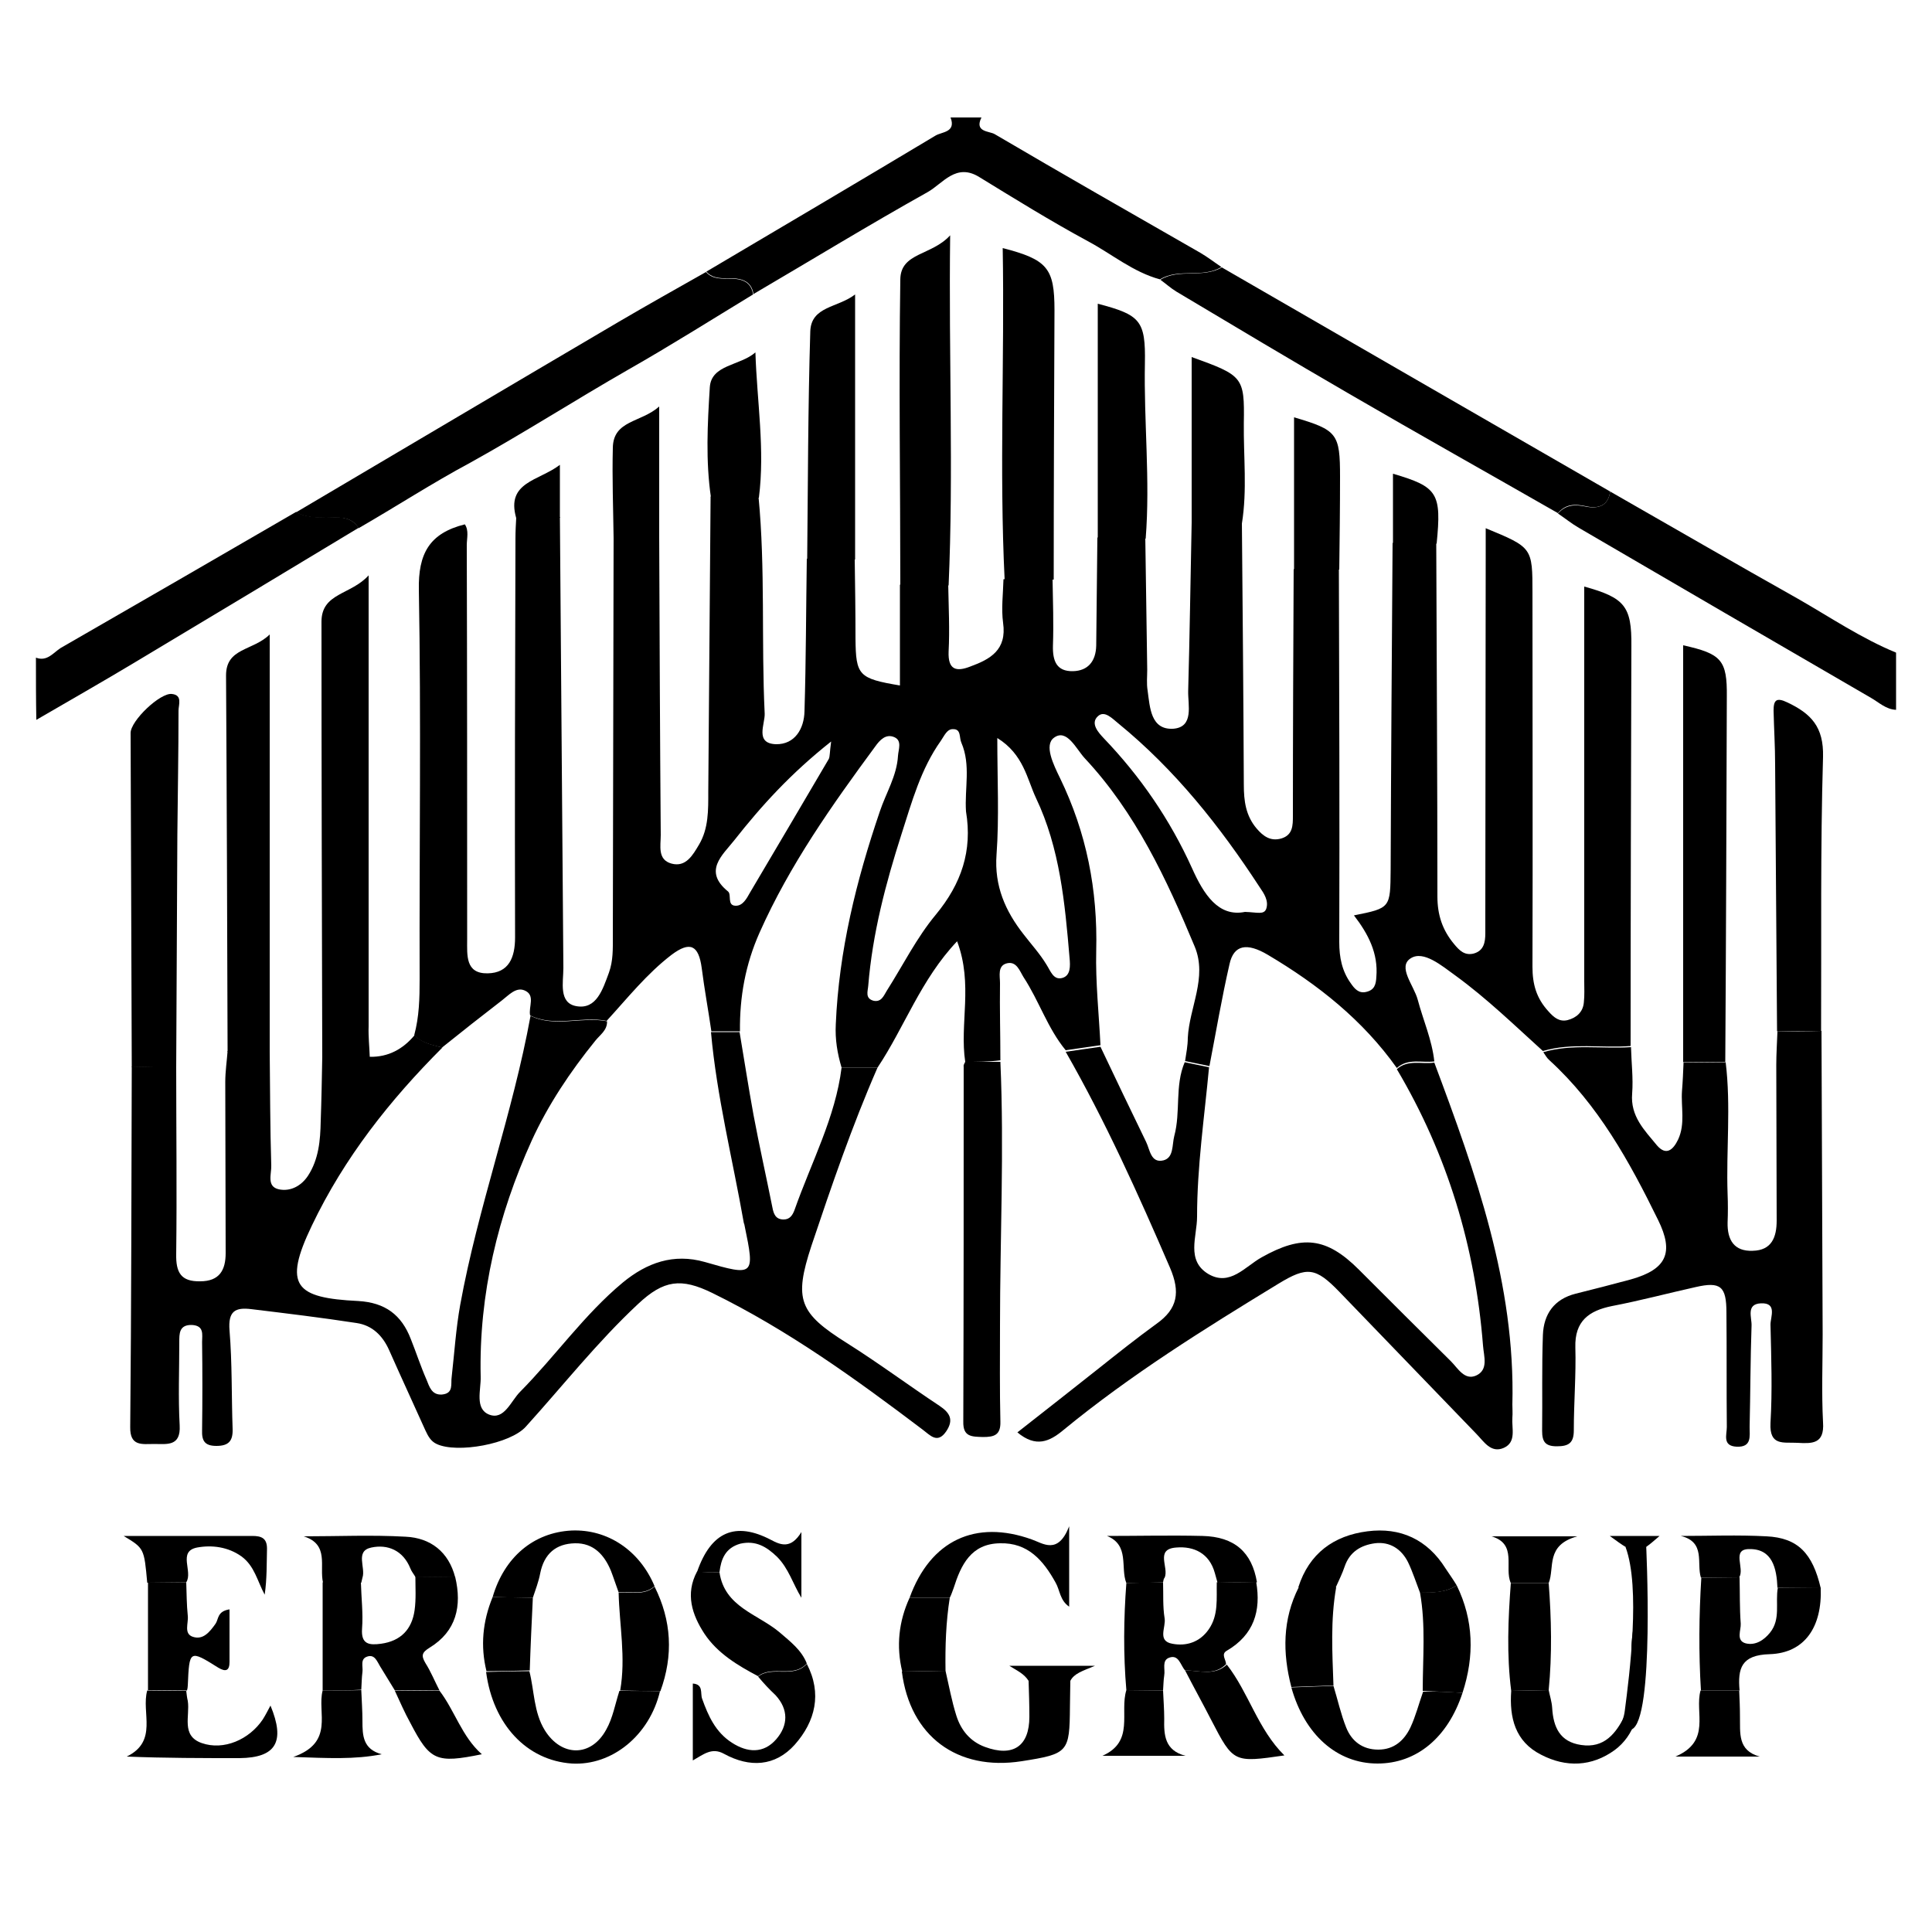 <?xml version="1.0" encoding="utf-8"?>
<!-- Generator: Adobe Illustrator 24.3.0, SVG Export Plug-In . SVG Version: 6.00 Build 0)  -->
<svg version="1.1" id="Layer_1" xmlns="http://www.w3.org/2000/svg" xmlns:xlink="http://www.w3.org/1999/xlink" x="0px" y="0px"
	 viewBox="0 0 500 500" style="enable-background:new 0 0 500 500;" xml:space="preserve">
<g>
	<path d="M254,30.4c-1.9,3.8,2,3.5,3.4,4.3c17.7,10.4,35.4,20.5,53.2,30.7c1.9,1.1,3.7,2.5,5.5,3.7c-4.9,3-11,0.2-15.9,3.2
		c-7-1.9-12.5-6.6-18.7-9.9c-9.6-5.2-18.8-10.9-28.1-16.6c-6-3.7-9.4,1.7-13.3,3.9C224.9,58.2,210,67.3,195,76.1
		c-0.5-3.2-2.8-4-5.6-4.1c-2.3,0-4.8,0.3-6.6-1.7c19.8-11.7,39.6-23.4,59.3-35.2c1.6-1,5.4-0.8,3.9-4.7
		C248.7,30.4,251.3,30.4,254,30.4z"/>
	<path d="M416.7,127.2c16.1,9.2,32.3,18.6,48.5,27.7c8.4,4.8,16.5,10.3,25.5,14c0,4.9,0,9.9,0,14.8c-2.6-0.1-4.4-1.9-6.5-3.1
		c-25.2-14.6-50.4-29.3-75.6-44c-1.9-1.1-3.6-2.5-5.4-3.7c2-2.3,4.4-2.4,7.2-1.8C413.4,131.7,416.2,131.1,416.7,127.2z"/>
	<path d="M9.3,170.2c2.9,1.1,4.5-1.3,6.4-2.5c20.3-11.7,40.6-23.4,60.9-35.2c2.4,1.3,5.1,1.4,7.8,1.4c3.1,0,6.3-0.5,8.4,2.7
		c-19.2,11.6-38.5,23.2-57.7,34.7c-8.5,5.1-17.1,10-25.7,15C9.3,181,9.3,175.6,9.3,170.2z"/>
	<path d="M249.8,274.8c-1.5-9.9,2.1-20-2.1-31.2c-9.4,9.9-13.6,22.2-20.6,32.7c-3.1,0-6.2,0-9.3,0c-1.1-3.7-1.7-7.3-1.5-11.2
		c0.8-19,5.3-37.2,11.4-55.1c1.6-4.8,4.4-9.2,4.7-14.4c0.1-1.6,1.1-3.9-0.9-4.8c-2.2-1-3.8,0.7-5,2.4
		c-11.2,15.2-22.1,30.6-29.9,48.1c-3.7,8.3-5.2,16.7-5.1,25.6c-2.5,0-4.9,0-7.4,0c-0.8-5.5-1.8-10.9-2.5-16.4c-0.8-5.9-3-7-7.8-3.4
		c-6.4,4.9-11.4,11.2-16.8,17.1c-6.5-1.3-13.4,1.7-19.8-1.4c-0.5-2.2,1.5-5.3-1.5-6.5c-2.2-0.9-4.1,1.3-5.8,2.6
		c-5.2,4-10.4,8.1-15.5,12.2c-2.6-0.7-5.3-1.1-7.2-3.2c1.3-4.8,1.4-9.6,1.4-14.5c-0.1-33.6,0.4-67.1-0.2-100.7
		c-0.2-9.4,2.7-14.7,11.9-17c1.1,1.6,0.5,3.6,0.5,5.4c0.1,34,0.1,68,0.1,102c0,4.1-0.5,8.9,5.3,8.8c5.5-0.1,7.1-4.1,7.1-9.3
		c-0.1-34.4,0-68.9,0.1-103.3c0-1.8,0.1-3.6,0.2-5.4c3.8,0,7.5-0.1,11.3-0.1c0.3,38.9,0.6,77.8,0.9,116.7c0,3.7-1.3,9.1,3.4,9.9
		c5.2,0.9,6.8-4.4,8.4-8.7c1.1-3.1,1-6.1,1-9.3c0.1-34.4,0.1-68.9,0.2-103.3c3.9,0,7.9,0,11.8,0c0.1,25.7,0.2,51.4,0.4,77
		c0,2.8-0.9,6.4,2.8,7.4c3.7,1,5.5-2.2,7.1-4.9c2.5-4.2,2.4-9,2.4-13.7c0.2-25.5,0.4-50.9,0.6-76.4c4.1,0,8.3,0,12.4,0
		c1.8,18.7,0.7,37.5,1.6,56.2c0.1,2.7-2.6,7.7,2.9,7.9c4.9,0.1,7.3-4,7.4-8.5c0.4-13.2,0.4-26.3,0.6-39.5c4.1,0,8.3,0,12.4,0
		c0.1,6.9,0.2,13.8,0.2,20.7c0.1,9.5,0.8,10.3,11.5,12.1c0-8.8,0-17.5,0-26.1c4.2,0,8.3,0,12.5,0c0.1,5.8,0.4,11.6,0.1,17.3
		c-0.2,4.8,2,5.3,5.6,3.9c5.2-1.9,9.5-4.3,8.5-11.3c-0.5-3.7,0-7.5,0.1-11.3c4.2,0,8.5-0.1,12.7-0.1c0.1,5.8,0.3,11.6,0.1,17.3
		c-0.1,3.9,0.9,6.7,5.2,6.6c3.9-0.1,5.9-2.6,6-6.6c0.1-9.3,0.2-18.7,0.3-28c4.1,0,8.3,0,12.4,0c0.2,11.4,0.3,22.8,0.5,34.2
		c0,1.8-0.2,3.6,0.1,5.4c0.6,4.4,0.8,10.2,6.6,9.9c5.5-0.4,3.8-6.2,3.9-9.8c0.4-14.5,0.6-29.1,0.9-43.6c4.3,0,8.7,0.1,13,0.1
		c0.2,22.6,0.4,45.2,0.5,67.8c0,4.2,0.5,8,3.3,11.3c1.7,2,3.6,3.4,6.4,2.6c3-0.9,3-3.4,3-5.9c0-21.3,0.1-42.5,0.2-63.8
		c3.9,0,7.8,0,11.7,0c0.1,32.2,0.2,64.4,0.1,96.5c0,4,0.7,7.5,3,10.7c0.9,1.3,2,2.7,4,2.2c2.1-0.5,2.5-1.9,2.6-3.9
		c0.5-6.1-2.1-11.1-5.8-15.9c9.5-1.9,9.4-1.9,9.5-11.9c0.1-28.2,0.3-56.3,0.5-84.5c3.8,0,7.6,0,11.3,0.1c0.1,30.5,0.3,60.9,0.3,91.4
		c0,4.8,1.3,8.7,4.3,12.3c1.4,1.7,2.7,3,5,2.5c2.7-0.7,3.1-2.9,3.1-5.3c0-1.6,0-3.1,0-4.7c0-31.1,0.1-62.3,0.1-93.4
		c0-2.1,0-4.3,0-6.7c12.1,5,12.1,5,12.1,16.8c0,32.2,0.1,64.5,0,96.7c0,4.5,1,8.1,4.1,11.5c1.5,1.7,2.9,2.8,5,2.3
		c2.3-0.6,4-2.1,4.2-4.6c0.2-1.8,0.1-3.6,0.1-5.4c0-34,0-68.1,0-102.2c10.5,2.9,12.3,5.1,12.2,15.4c-0.1,34.5-0.2,69-0.2,103.5
		c-7.5,0.6-15.2-0.9-22.7,1.3c-7.4-6.7-14.5-13.6-22.6-19.5c-3.6-2.6-8.3-6.6-11.6-4.5c-3.5,2.2,0.8,7,1.8,10.7
		c1.4,5.3,3.7,10.4,4.3,16c-3.3,0.4-6.8-0.9-9.7,1.7c-8.8-12.4-20.4-21.6-33.4-29.3c-5.4-3.2-8.8-2.6-9.9,2.4
		c-2,8.7-3.5,17.6-5.2,26.4c-2.1-0.4-4.2-0.9-6.3-1.3c0.3-2,0.7-4,0.7-6c0.4-7.9,5.1-15.6,1.8-23.6c-7.3-17.5-15.3-34.7-28.5-48.8
		c-2.2-2.4-4.6-7.7-7.9-5.3c-2.7,1.9-0.1,7.1,1.5,10.4c6.9,14.2,9.8,29,9.4,44.8c-0.2,8.1,0.7,16.3,1.1,24.4c-3,0.4-6,0.9-9,1.3
		c-4.7-5.7-6.9-12.8-10.9-18.9c-1-1.6-1.8-4.2-4.3-3.6c-2.5,0.6-1.8,3.3-1.8,5.1c-0.1,6.7,0.1,13.3,0.1,20
		C255.9,274.8,252.8,274.8,249.8,274.8z M250,210c-0.4-5.9,1.3-12-1.2-17.8c-0.6-1.3,0-3.5-2.1-3.5c-1.6-0.1-2.3,1.7-3.2,3
		c-5.2,7.3-7.5,15.8-10.2,24.2c-4.1,12.8-7.5,25.7-8.6,39.2c-0.1,1.4-0.9,3.3,1.4,3.9c2,0.4,2.6-1.3,3.4-2.6
		c4.2-6.6,7.7-13.7,12.7-19.7C248.8,228.7,251.7,220.2,250,210z M258.1,191c0,10.8,0.5,20.6-0.2,30.2c-0.6,8.1,2.3,14.6,7,20.6
		c2,2.6,4.2,5,5.9,7.8c1.1,1.7,1.8,4.1,4.1,3.5c2.2-0.6,2.1-3.1,1.9-5.2c-1.2-14.2-2.5-28.4-8.7-41.4
		C265.8,201.6,264.9,195.2,258.1,191z M322.2,236c3.2,0.1,4.9,0.8,5.5-0.8c0.7-2.1-0.6-4-1.7-5.6c-10.3-15.8-21.9-30.4-36.6-42.4
		c-1.5-1.2-3.5-3.4-5.2-1.9c-2.2,1.9,0.2,4.4,1.4,5.7c9.5,9.9,17.2,21.1,22.9,33.7C311.5,231.4,315.3,237.4,322.2,236z M215.1,191.9
		c-10.5,8.3-18.1,16.7-25.1,25.6c-3,3.8-8.1,7.9-1.6,13.2c1,0.8-0.3,3.6,1.9,3.7c1.9,0.1,2.9-1.8,3.8-3.4
		c6.8-11.5,13.6-23,20.4-34.6C214.8,195.7,214.7,194.8,215.1,191.9z"/>
	<path d="M217.8,276.3c3.1,0,6.2,0,9.3,0c-6.6,15.1-11.9,30.6-17.1,46.1c-4.6,14-3.2,17.4,9.2,25.2c8.1,5.1,15.9,10.9,23.9,16.2
		c2.7,1.8,3.8,3.6,1.8,6.6c-2.3,3.4-4.2,1-6.1-0.4c-17.3-13.1-34.9-25.8-54.5-35.4c-8-3.9-12.5-3.4-19.2,2.9
		c-10.5,9.8-19.4,21.1-29,31.7c-4,4.5-17.8,7-23.1,4.5c-1.5-0.7-2.2-2-2.9-3.5c-3.1-6.9-6.3-13.8-9.4-20.8c-1.7-3.8-4.4-6.4-8.4-7
		c-9.1-1.4-18.2-2.5-27.3-3.6c-4.1-0.5-6,0.5-5.6,5.5c0.7,8.5,0.5,17,0.8,25.5c0.1,3.1-1,4.4-4.2,4.4c-3.1,0-3.8-1.4-3.7-4.1
		c0.1-7.6,0.1-15.2,0-22.8c0-1.9,0.6-4.2-2.6-4.4c-3.4-0.1-3.3,2.3-3.3,4.5c0,7.2-0.3,14.3,0.1,21.5c0.3,5.5-3.3,4.8-6.6,4.8
		c-3.1,0-6.3,0.7-6.2-4.4c0.3-31.1,0.3-62.2,0.4-93.3c3.8,0.1,7.7,0.1,11.5,0.2c0,16.1,0.2,32.2,0,48.3c-0.1,4.8,1.2,7.2,6.2,7.1
		c5,0,6.6-2.9,6.6-7.3c0-14.8-0.1-29.5-0.1-44.3c0-2.7,0.4-5.3,0.6-8c3.6,0,7.3,0.1,10.9,0.1c0.1,9.8,0.1,19.6,0.4,29.5
		c0.1,2.2-1.3,5.5,2,6.2c2.9,0.6,5.7-0.8,7.5-3.5c2.8-4.3,3.2-9.2,3.3-14.1c0.2-5.6,0.3-11.1,0.4-16.7c4.1,0,8.2,0,12.3,0
		c4.8,0.1,8.6-2,11.6-5.6c2,2.1,4.7,2.5,7.2,3.2c-13.6,13.6-25.4,28.5-33.8,46.1c-7.5,15.6-4.3,18.7,12,19.5
		c7,0.4,11.2,3.6,13.6,9.8c1.4,3.5,2.6,7.2,4.1,10.6c0.7,1.7,1.3,4,4,3.8c3.1-0.3,2.2-2.8,2.5-4.6c0.7-6.2,1.1-12.5,2.2-18.6
		c4.6-25.3,13.6-49.5,18.2-74.8c6.4,3.1,13.3,0.1,19.8,1.4c0.1,2.3-1.8,3.5-3,5c-6.5,8-12.3,16.7-16.5,25.9
		c-8.7,19.2-13.7,39.7-13.2,61.1c0.1,3.4-1.6,8.3,2.2,9.8c3.9,1.5,5.6-3.5,8-5.9c9.1-9.2,16.6-20,26.6-28.3
		c6.2-5.1,13.1-7.6,21.2-5.3c12.8,3.7,13,3.6,10.3-9.4c0-0.2-0.1-0.4-0.2-0.7c-2.9-16.5-7-32.7-8.5-49.4c2.5,0,4.9,0,7.4,0
		c1.2,7.1,2.3,14.3,3.6,21.4c1.5,8,3.3,16,4.9,24c0.3,1.6,0.8,3.1,2.9,3.1c1.6,0,2.3-1.1,2.8-2.4C210,300.7,216.2,289.2,217.8,276.3
		z"/>
	<path d="M399.4,272.3c7.4-2.2,15.1-0.8,22.7-1.3c0.1,4,0.6,8,0.3,12c-0.5,5.9,3.2,9.5,6.4,13.4c2.4,2.8,4.2,1.2,5.5-1.5
		c1.9-4.1,0.7-8.4,1-12.6c0.2-2.4,0.3-4.9,0.4-7.3c3.6,0,7.3-0.1,10.9-0.1c1.4,11.4,0.1,22.8,0.5,34.1c0.1,2.5,0.1,4.9,0,7.4
		c-0.1,4.5,1.7,7.5,6.5,7.3c4.9-0.1,6.2-3.5,6.2-7.8c0-13.4-0.1-26.8-0.1-40.3c0-2.9,0.2-5.8,0.3-8.7c3.8,0,7.6,0,11.4-0.1
		c0.1,26.2,0.2,52.4,0.3,78.5c0,7.6-0.3,15.2,0.1,22.8c0.4,5.7-2.9,5.5-6.7,5.3c-3.5-0.2-7.2,0.9-6.9-5.1c0.5-8.5,0.2-17,0-25.5
		c0-2,1.8-5.7-2.5-5.5c-3.9,0.2-2.3,3.7-2.4,5.8c-0.3,8.7-0.3,17.5-0.5,26.2c0,2.4,0.6,5.3-3.4,5.1c-3.7-0.2-2.5-3.1-2.5-5.1
		c-0.1-9.8,0-19.7-0.1-29.6c0-6.8-1.5-8.1-8-6.6c-7.2,1.6-14.3,3.5-21.6,4.9c-6,1.2-9.7,3.9-9.5,10.7c0.2,7.1-0.4,14.3-0.4,21.5
		c0,3.3-1.4,4.1-4.4,4.1c-3,0-3.8-1.2-3.8-4c0.1-8.3-0.1-16.6,0.2-24.8c0.2-5.4,2.9-9.3,8.5-10.7c4.8-1.2,9.5-2.4,14.3-3.7
		c9.2-2.6,11.2-6.9,7-15.4c-7.4-15.1-15.5-29.8-28.1-41.3C400.3,273.8,399.9,273,399.4,272.3z"/>
	<path d="M275.8,272.2c3-0.4,6-0.9,9-1.3c3.9,8.2,7.8,16.4,11.8,24.6c1,2,1.2,5.6,4.5,4.8c2.7-0.7,2.2-4,2.8-6.3
		c1.7-6.3,0.1-13,2.7-19.1c2.1,0.4,4.2,0.9,6.3,1.3c-1.2,12.9-3.1,25.7-3.1,38.7c0,5.1-2.9,11.3,2.9,14.8c5.6,3.3,9.5-1.9,13.8-4.3
		c10.5-5.9,16.8-5.2,25.2,3.2c7.9,7.9,15.8,15.8,23.8,23.7c1.8,1.8,3.5,5,6.5,3.7c3.3-1.5,2-5,1.8-7.8c-2-25.5-9.2-49.4-22.3-71.5
		c2.9-2.6,6.5-1.2,9.7-1.7c10.7,28.6,21,57.3,20.2,88.5c0,1.1,0.1,2.2,0,3.4c-0.2,2.8,1.1,6.3-2.2,7.8c-3.4,1.5-5.2-1.7-7.2-3.7
		c-11.8-12.2-23.6-24.5-35.4-36.7c-6.1-6.3-8.3-6.6-15.7-2.1c-19.2,11.7-38.3,23.6-55.7,37.9c-3.6,3-7.1,4.6-11.9,0.6
		c7.2-5.6,14.1-11.1,21.1-16.6c4.9-3.9,9.8-7.8,14.9-11.5c5.5-3.9,6.2-8.2,3.5-14.5C294.6,309.1,286.1,290.2,275.8,272.2z"/>
	<path d="M92.8,136.7c-2-3.3-5.3-2.7-8.4-2.7c-2.7,0-5.3-0.1-7.8-1.4c27.8-16.4,55.6-32.9,83.5-49.3c7.5-4.4,15-8.6,22.6-12.9
		c1.8,2,4.3,1.7,6.6,1.7c2.9,0.1,5.1,0.9,5.6,4.1c-10.7,6.5-21.3,13.2-32.2,19.4c-13.8,7.9-27.2,16.5-41.1,24.2
		C111.9,125,102.5,131.1,92.8,136.7z"/>
	<path d="M95.7,273.6c-4.1,0-8.2,0-12.3,0c-0.1-37.6-0.2-75.2-0.2-112.7c0-7.5,7.6-6.9,12.2-12c0,3.8,0,5.9,0,8
		c0,36.2,0,72.5,0,108.7C95.3,268.2,95.6,270.9,95.7,273.6z"/>
	<path d="M416.7,127.2c-0.5,3.9-3.3,4.5-6.3,3.8c-2.8-0.6-5.2-0.6-7.2,1.8c-18-10.3-36-20.4-53.9-30.8c-15-8.7-29.9-17.6-44.8-26.5
		c-1.5-0.9-2.8-2.1-4.2-3.1c4.9-3,11-0.3,15.9-3.2C349.6,88.5,383.2,107.9,416.7,127.2z"/>
	<path d="M446.5,274.8c-3.6,0-7.3,0.1-10.9,0.1c0-36,0-71.9,0-107.9c9.9,2.2,11.4,3.8,11.3,13.3
		C446.8,211.8,446.7,243.3,446.5,274.8z"/>
	<path d="M69.8,272.3c-3.6,0-7.3-0.1-10.9-0.1c-0.1-32.5-0.2-64.9-0.4-97.4c0-7.2,6.9-6.3,11.3-10.6C69.8,201,69.8,236.6,69.8,272.3
		z"/>
	<path d="M245.5,151.5c-4.2,0-8.3,0-12.5,0c0-26.4-0.4-52.8,0-79.2c0.1-7,8.1-6.1,12.9-11.4C245.5,92.6,246.8,122,245.5,151.5z"/>
	<path d="M45.6,276.3c-3.8-0.1-7.7-0.1-11.5-0.2c-0.1-28.8-0.2-57.6-0.3-86.4c0-3.2,7.7-10.5,10.7-10.1c2.8,0.3,1.7,2.8,1.7,4.3
		c0,10.7-0.2,21.4-0.3,32.1C45.8,236.1,45.7,256.2,45.6,276.3z"/>
	<path d="M272.7,150c-4.2,0-8.5,0.1-12.7,0.1c-1.4-28.6,0-57.2-0.5-85.9c11.6,3,13.4,5.2,13.4,16.1
		C272.8,103.6,272.7,126.8,272.7,150z"/>
	<path d="M249.8,274.8c3,0,6.1,0,9.1,0c1,22.8-0.1,45.5-0.1,68.3c0,8.3-0.1,16.5,0.1,24.8c0.1,3.5-1.6,4-4.5,4c-2.9-0.1-5.2,0-5.1-4
		c0.1-30.6,0.1-61.2,0.1-91.8C249.3,275.6,249.6,275.2,249.8,274.8z"/>
	<path d="M471.3,266.8c-3.8,0-7.6,0-11.4,0.1c-0.2-23-0.3-46-0.5-69c0-4.7-0.3-9.4-0.4-14c0-2.7,0.7-3.5,3.6-2.1
		c6.1,2.9,9.4,6.3,9.2,14.1C471.1,219.5,471.4,243.1,471.3,266.8z"/>
	<path d="M221.3,144.8c-4.1,0-8.3,0-12.4,0c0.2-19.7,0.2-39.3,0.8-59c0.2-6.6,7.1-6.1,11.6-9.6C221.3,99.8,221.3,122.3,221.3,144.8z
		"/>
	<path d="M296.5,139.4c-4.1,0-8.3,0-12.4,0c0-20.3,0-40.5,0-60.8c11,2.9,12.4,4.3,12.2,15.4C296,109.1,297.7,124.2,296.5,139.4z"/>
	<path d="M83.5,437.5c0-9.3,0-18.7,0-28c3.3,0,6.6,0,9.9,0c0.1,4,0.6,8,0.3,12c-0.3,4.1,1.9,4.3,4.9,3.9c5.1-0.7,8-3.7,8.7-8.7
		c0.4-2.9,0.2-5.8,0.2-8.7c3.4,0,6.8,0.1,10.3,0.1c1.8,7.5,0.3,14.1-6.6,18.3c-2.1,1.3-2.2,2.1-1.1,4c1.4,2.2,2.4,4.7,3.6,7
		c-3.8,0-7.6,0.1-11.5,0.1c-1.3-2.1-2.5-4.1-3.8-6.2c-0.8-1.3-1.4-3.2-3.3-2.6c-2,0.6-1.1,2.6-1.3,4c-0.2,1.5-0.2,3.1-0.3,4.6
		C90.2,437.5,86.9,437.5,83.5,437.5z"/>
	<path d="M321.4,135.5c-4.3,0-8.7-0.1-13-0.1c0-14.2,0-28.4,0-43c13.3,4.8,13.7,5.1,13.5,17.1C321.8,118.2,322.8,126.8,321.4,135.5z
		"/>
	<path d="M306.7,432.3c-1.2-1.3-1.6-4.2-4.1-3.3c-2,0.7-1,3-1.3,4.6c-0.2,1.3-0.2,2.6-0.3,3.9c-3.2,0-6.4-0.1-9.5-0.1
		c-0.8-9.2-0.7-18.5,0-27.7c3.2-0.1,6.3-0.2,9.5-0.2c0.1,3.1-0.1,6.3,0.4,9.3c0.4,2.3-2,5.9,2,6.6c3.6,0.7,7.1-0.4,9.4-3.7
		c2.6-3.7,2-8,2.1-12.2c3.4,0,6.8,0,10.2-0.1c1.3,7.5-0.6,13.7-7.6,17.8c-1.6,0.9-0.2,2.3-0.2,3.5
		C314.2,433.8,310.3,432.3,306.7,432.3z"/>
	<path d="M471.2,410.9c0.4,10.1-4.1,16.9-13.2,17.2c-7.4,0.2-8.3,3.7-7.8,9.4c-3.3,0-6.7,0-10,0c-0.6-9.7-0.5-19.5,0.1-29.2
		c3.3,0,6.6-0.1,9.9-0.1c0.1,4,0,8,0.3,12c0.1,1.7-1.3,4.4,1.3,5.1c2.5,0.6,4.7-0.8,6.3-2.8c2.8-3.5,1.3-7.7,2-11.6
		C463.7,410.9,467.4,410.9,471.2,410.9z"/>
	<path d="M196.4,128.8c-4.1,0-8.3,0-12.4,0c-1.4-9.5-0.9-19.1-0.3-28.6c0.4-5.9,7.8-5.5,11.8-9C195.9,103.9,198,116.3,196.4,128.8z"
		/>
	<path d="M244.7,432.4c0.9,3.9,1.6,7.8,2.8,11.6c1.2,3.8,3.6,6.7,7.4,8.1c7.3,2.7,11.5-0.2,11.5-7.8c0-3.1-0.1-6.2-0.2-9.3
		c3.6,0,7.2,0,10.8,0c0,2.2-0.1,4.5-0.1,6.7c-0.1,11.8-0.4,12.2-12.5,14.1c-16.7,2.6-28.9-6.5-31-23.2
		C237.2,432.5,240.9,432.5,244.7,432.4z"/>
	<path d="M346.6,147.4c-3.9,0-7.8,0-11.7,0c0-13.1,0-26.3,0-39.4c11.2,3.3,11.9,4.2,11.9,15.4C346.8,131.3,346.7,139.3,346.6,147.4z
		"/>
	<path d="M170.8,437.7c-2.7,11.4-12.4,19.3-22.8,18.7c-11.7-0.8-20.4-10.1-22.2-23.7c3.7-0.1,7.5-0.2,11.2-0.2
		c1.3,5.1,1.1,10.6,4,15.3c4.3,6.9,12,7,15.9-0.2c1.7-3,2.3-6.6,3.4-10C163.9,437.6,167.4,437.6,170.8,437.7z"/>
	<path d="M186.2,406.9c1.3,9,9.9,10.8,15.5,15.5c2.9,2.5,5.7,4.6,7.1,8.1c-3.5,3.9-8.9,0.4-12.6,3.3c-5.3-2.8-10.5-5.9-13.9-11
		c-3.2-4.9-5-10.3-1.9-16.1C182.3,406.9,184.3,406.9,186.2,406.9z"/>
	<path d="M378.5,438.1c-3.8,11.6-11.9,18.3-22,18.3c-10.5,0-18.9-7.5-22.3-19.7c3.6-0.1,7.3-0.3,10.9-0.4c1.1,3.6,1.9,7.3,3.3,10.8
		c1.4,3.5,4.2,5.7,8.3,5.7c4.1,0,6.7-2.4,8.3-5.7c1.4-3,2.2-6.2,3.3-9.3C371.7,437.7,375.1,437.9,378.5,438.1z"/>
	<path d="M48.2,409.5c0.1,2.9,0.1,5.8,0.4,8.7c0.2,1.9-1.1,4.6,1.3,5.4c2.7,0.9,4.4-1.3,5.9-3.4c0.8-1.2,0.4-3.2,3.6-3.7
		c0,4.6,0,9.1,0,13.6c0,2.2-0.9,2.7-2.9,1.5c-7.5-4.7-7.5-4.6-7.9,4.6c0,0.4-0.1,0.9-0.2,1.3c-3.4,0-6.8-0.1-10.1-0.1
		c0-9.3,0-18.6,0-27.9C41.5,409.6,44.9,409.5,48.2,409.5z"/>
	<path d="M170.6,139.3c-3.9,0-7.9,0-11.8,0c-0.1-7.8-0.4-15.6-0.2-23.4c0.1-7.2,7.3-6.5,12-10.7
		C170.6,117.4,170.6,128.3,170.6,139.3z"/>
	<path d="M196.2,433.9c3.7-2.9,9.1,0.6,12.6-3.3c4,7.7,2.2,14.9-3.1,20.9c-5.1,5.7-11.7,6-18.3,2.4c-3.2-1.8-5.4,0.2-8.1,1.7
		c0-6.9,0-13.4,0-19.9c2.8,0.2,1.9,2.5,2.4,3.9c1.6,4.5,3.5,8.7,7.7,11.4c4,2.6,8.2,2.9,11.5-0.9c3.1-3.6,3.2-7.7-0.2-11.4
		C199.1,437.2,197.6,435.6,196.2,433.9z"/>
	<path d="M38.1,437.5c3.4,0,6.8,0.1,10.1,0.1c0.1,0.9,0.2,1.8,0.4,2.6c0.6,3.9-1.8,9,3.6,10.9c5.7,2,12.3-0.9,15.8-6.1
		c0.7-1.1,1.3-2.3,2-3.6c3.9,9.4,1.4,13.5-8,13.6c-9.6,0-19.1,0-29.2-0.4C41,450.6,36.5,443.2,38.1,437.5z"/>
	<path d="M391.1,437.6c-1.2-9.3-0.8-18.6-0.1-27.9c3.3,0,6.5,0,9.8,0c0.7,9.2,0.9,18.5,0,27.7C397.6,437.5,394.4,437.5,391.1,437.6z
		"/>
	<path d="M127.5,413.3c3-10.3,10.6-16.7,20.4-17.2c9.3-0.4,17.6,5.1,21.5,14.4c-2.8,2.5-6.2,1.2-9.3,1.6c-0.7-1.9-1.3-3.8-2-5.6
		c-1.7-4.1-4.5-7.2-9.3-7.1c-4.9,0.1-8,2.7-9,7.8c-0.4,2.1-1.2,4.2-1.9,6.3C134.4,413.5,131,413.4,127.5,413.3z"/>
	<path d="M345.1,436.2c-3.6,0.1-7.3,0.3-10.9,0.4c-2.3-8.8-2.3-17.5,1.9-25.8c3.2,0,6.4,0,9.7,0
		C344.3,419.3,344.8,427.7,345.1,436.2z"/>
	<path d="M235.4,413.5c5.4-14.9,17.1-20.3,31.6-15.1c2.9,1,6.8,4.1,9.7-3.4c0,8.3,0,14.3,0,20.8c-2.4-1.6-2.4-4.3-3.5-6.2
		c-3.2-5.8-7.2-10.4-14.4-10.2c-7.5,0.1-10.1,5.6-12,11.6c-0.3,0.8-0.6,1.7-1,2.5C242.3,413.5,238.8,413.5,235.4,413.5z"/>
	<path d="M391.1,437.6c3.2-0.1,6.4-0.1,9.7-0.2c0.3,1.5,0.8,3,0.9,4.6c0.3,5,2,8.8,7.5,9.6c6,0.9,9-3,11.3-7.6
		c1.1-2.3,0.2-5.5,3.1-7.1c1.3,5.8-0.7,12.3-5.7,16c-5.9,4.3-12.6,4.6-19.1,1.2C392.1,450.7,390.6,444.5,391.1,437.6z"/>
	<path d="M160.1,412.2c3.1-0.4,6.5,0.9,9.3-1.6c4.4,8.8,4.9,17.8,1.5,27.1c-3.5-0.1-7-0.1-10.4-0.2C162,429,160.3,420.6,160.1,412.2
		z"/>
	<path d="M378.5,438.1c-3.4-0.2-6.8-0.3-10.3-0.5c0-8.5,0.8-17-0.7-25.4c3.3-0.1,6.6,0,9.5-1.9C381.4,419.3,381.6,428.6,378.5,438.1
		z"/>
	<path d="M301,409.5c-3.2,0.1-6.3,0.2-9.5,0.2c-1.6-4,0.9-9.8-5-12.2c8.2,0,16.5-0.2,24.7,0c8.3,0.2,12.8,4.2,14.1,12
		c-3.4,0-6.8,0-10.2,0.1c-0.2-0.8-0.5-1.7-0.7-2.5c-1.4-5.1-5.4-7-10-6.6c-5.6,0.4-1.8,5.2-3,7.8C301.1,408.6,301.1,409.1,301,409.5
		z"/>
	<path d="M306.7,432.3c3.7,0,7.6,1.5,10.8-1.5c5.7,7.3,8,16.7,14.9,23.5c-13.1,1.9-13.2,1.9-18.9-9.1
		C311.3,440.9,308.9,436.6,306.7,432.3z"/>
	<path d="M377,410.3c-2.9,1.9-6.2,1.9-9.5,1.9c-1-2.6-1.9-5.4-3.1-7.9c-1.7-3.4-4.7-5.4-8.6-4.9c-3.6,0.5-6.5,2.2-7.8,6
		c-0.6,1.8-1.5,3.6-2.3,5.4c-3.2,0-6.4,0-9.7,0c2.8-8.8,9.2-13.4,17.9-14.5c8.5-1.1,15.5,2.1,20.2,9.6
		C375.1,407.4,376.1,408.8,377,410.3z"/>
	<path d="M450.1,408.2c-3.3,0-6.6,0.1-9.9,0.1c-1.2-3.7,1.3-9.2-5.2-10.8c7.4,0,14.8-0.3,22.2,0.1c8.1,0.4,11.9,4.4,14,13.4
		c-3.7,0-7.5-0.1-11.2-0.1c-0.2-5-1.3-10.1-7.3-10C448,400.9,451.6,405.9,450.1,408.2z"/>
	<path d="M117.8,408.2c-3.4,0-6.8-0.1-10.3-0.1c-0.4-0.7-1-1.4-1.3-2.2c-1.9-4.7-5.9-6.3-10.1-5.4c-4.3,0.9-1.4,5.2-2.3,7.8
		c-0.1,0.4-0.2,0.8-0.3,1.3c-3.3,0-6.6,0-9.9,0c-1-4.2,1.7-9.9-5-12c8.8,0,17.7-0.4,26.4,0.1C111.4,398,116.1,401.6,117.8,408.2z"/>
	<path d="M48.2,409.5c-3.4,0-6.7,0.1-10.1,0.1c-0.8-8.9-0.8-8.9-6.1-12.1c11.8,0,22.5,0,33.3,0c2.4,0,3.8,0.6,3.8,3.3
		c-0.1,3.9,0,7.8-0.6,11.9c-1.9-3.5-2.6-7.4-6-9.9c-3.5-2.5-7.7-3-11.5-2.3C45.9,401.5,50,406.7,48.2,409.5z"/>
	<path d="M291.5,437.4c3.2,0,6.4,0.1,9.5,0.1c0.1,2.4,0.3,4.9,0.3,7.3c-0.1,4.2,0.1,8.2,5.5,9.6c-6.9,0-13.8,0-21.5,0
		C293.7,450.7,289.7,443.2,291.5,437.4z"/>
	<path d="M83.5,437.5c3.3,0,6.7,0,10-0.1c0.1,2.7,0.3,5.3,0.3,8c0,3.7,0.1,7.3,5,8.6c-7.1,1.4-13.9,1-22.9,0.7
		C86.7,450.9,82,443.2,83.5,437.5z"/>
	<path d="M440.1,437.5c3.3,0,6.7,0,10,0c0.1,2.2,0.2,4.5,0.2,6.7c0.1,4.2-0.7,8.8,5.1,10.4c-6.8,0-13.5,0-21.8,0
		C443,450.6,438.5,443.2,440.1,437.5z"/>
	<path d="M102.2,437.6c3.8,0,7.6-0.1,11.5-0.1c4,5.2,5.8,11.9,11,16.5c-11.8,2.4-13.4,1.7-18.5-8.1
		C104.7,443.2,103.5,440.4,102.2,437.6z"/>
	<path d="M127.5,413.3c3.5,0.1,6.9,0.1,10.4,0.2c-0.3,6.3-0.6,12.5-0.8,18.8c-3.7,0.1-7.5,0.2-11.2,0.2
		C124.3,426,124.9,419.6,127.5,413.3z"/>
	<path d="M235.4,413.5c3.5,0,6.9,0,10.4,0c-1,6.3-1.2,12.6-1.1,18.9c-3.7,0.1-7.5,0.1-11.2,0.2C231.9,426,232.6,419.6,235.4,413.5z"
		/>
	<path d="M371.8,140.7c-3.8,0-7.6,0-11.3-0.1c0-6,0-12,0-18C372.1,126,373.1,127.6,371.8,140.7z"/>
	<path d="M186.2,406.9c-1.9,0-3.9,0-5.8-0.1c3.6-10.4,9.9-13.1,19.1-8.3c2.6,1.4,5.2,2.4,7.9-2c0,6.7,0,11.9,0,17
		c-2.2-3.6-3.3-7.6-6.3-10.6c-2.7-2.6-5.5-4.3-9.5-3.4C187.7,400.6,186.6,403.5,186.2,406.9z"/>
	<path d="M400.8,409.7c-3.3,0-6.5,0-9.8,0c-1.8-3.9,1.8-10.1-5-12.1c6.6,0,13.2,0,22.2,0C399.9,399.9,402.4,405.7,400.8,409.7z"/>
	<path d="M144.9,134c-3.8,0-7.5,0.1-11.3,0.1c-2.7-9.4,5.8-9.6,11.3-13.8C144.9,125.4,144.9,129.7,144.9,134z"/>
	<path d="M277,435c-3.6,0-7.2,0-10.8,0c-1.2-1.9-3.1-2.7-5-3.9c6.8,0,13.5,0,22.2,0C280,432.5,278,433.1,277,435z"/>
	<path d="M416.6,397.5c4.9,0,8.9,0,12.9,0C423.6,402.6,423.6,402.6,416.6,397.5z"/>
	<path d="M423.1,419.1c2.4,4.2,1.4,8.6,0.6,13C421.3,428,422.4,423.5,423.1,419.1z"/>
	<path d="M420.5,442.7c1.2-9.2,4.1-31.8,0.2-42.3l5.3-1c0,0,2.3,46-3.8,48.2c-3.4,1.2-3.7,0.5-3.3-0.3
		C419.7,445.9,420.3,444.4,420.5,442.7z"/>
</g>
</svg>

